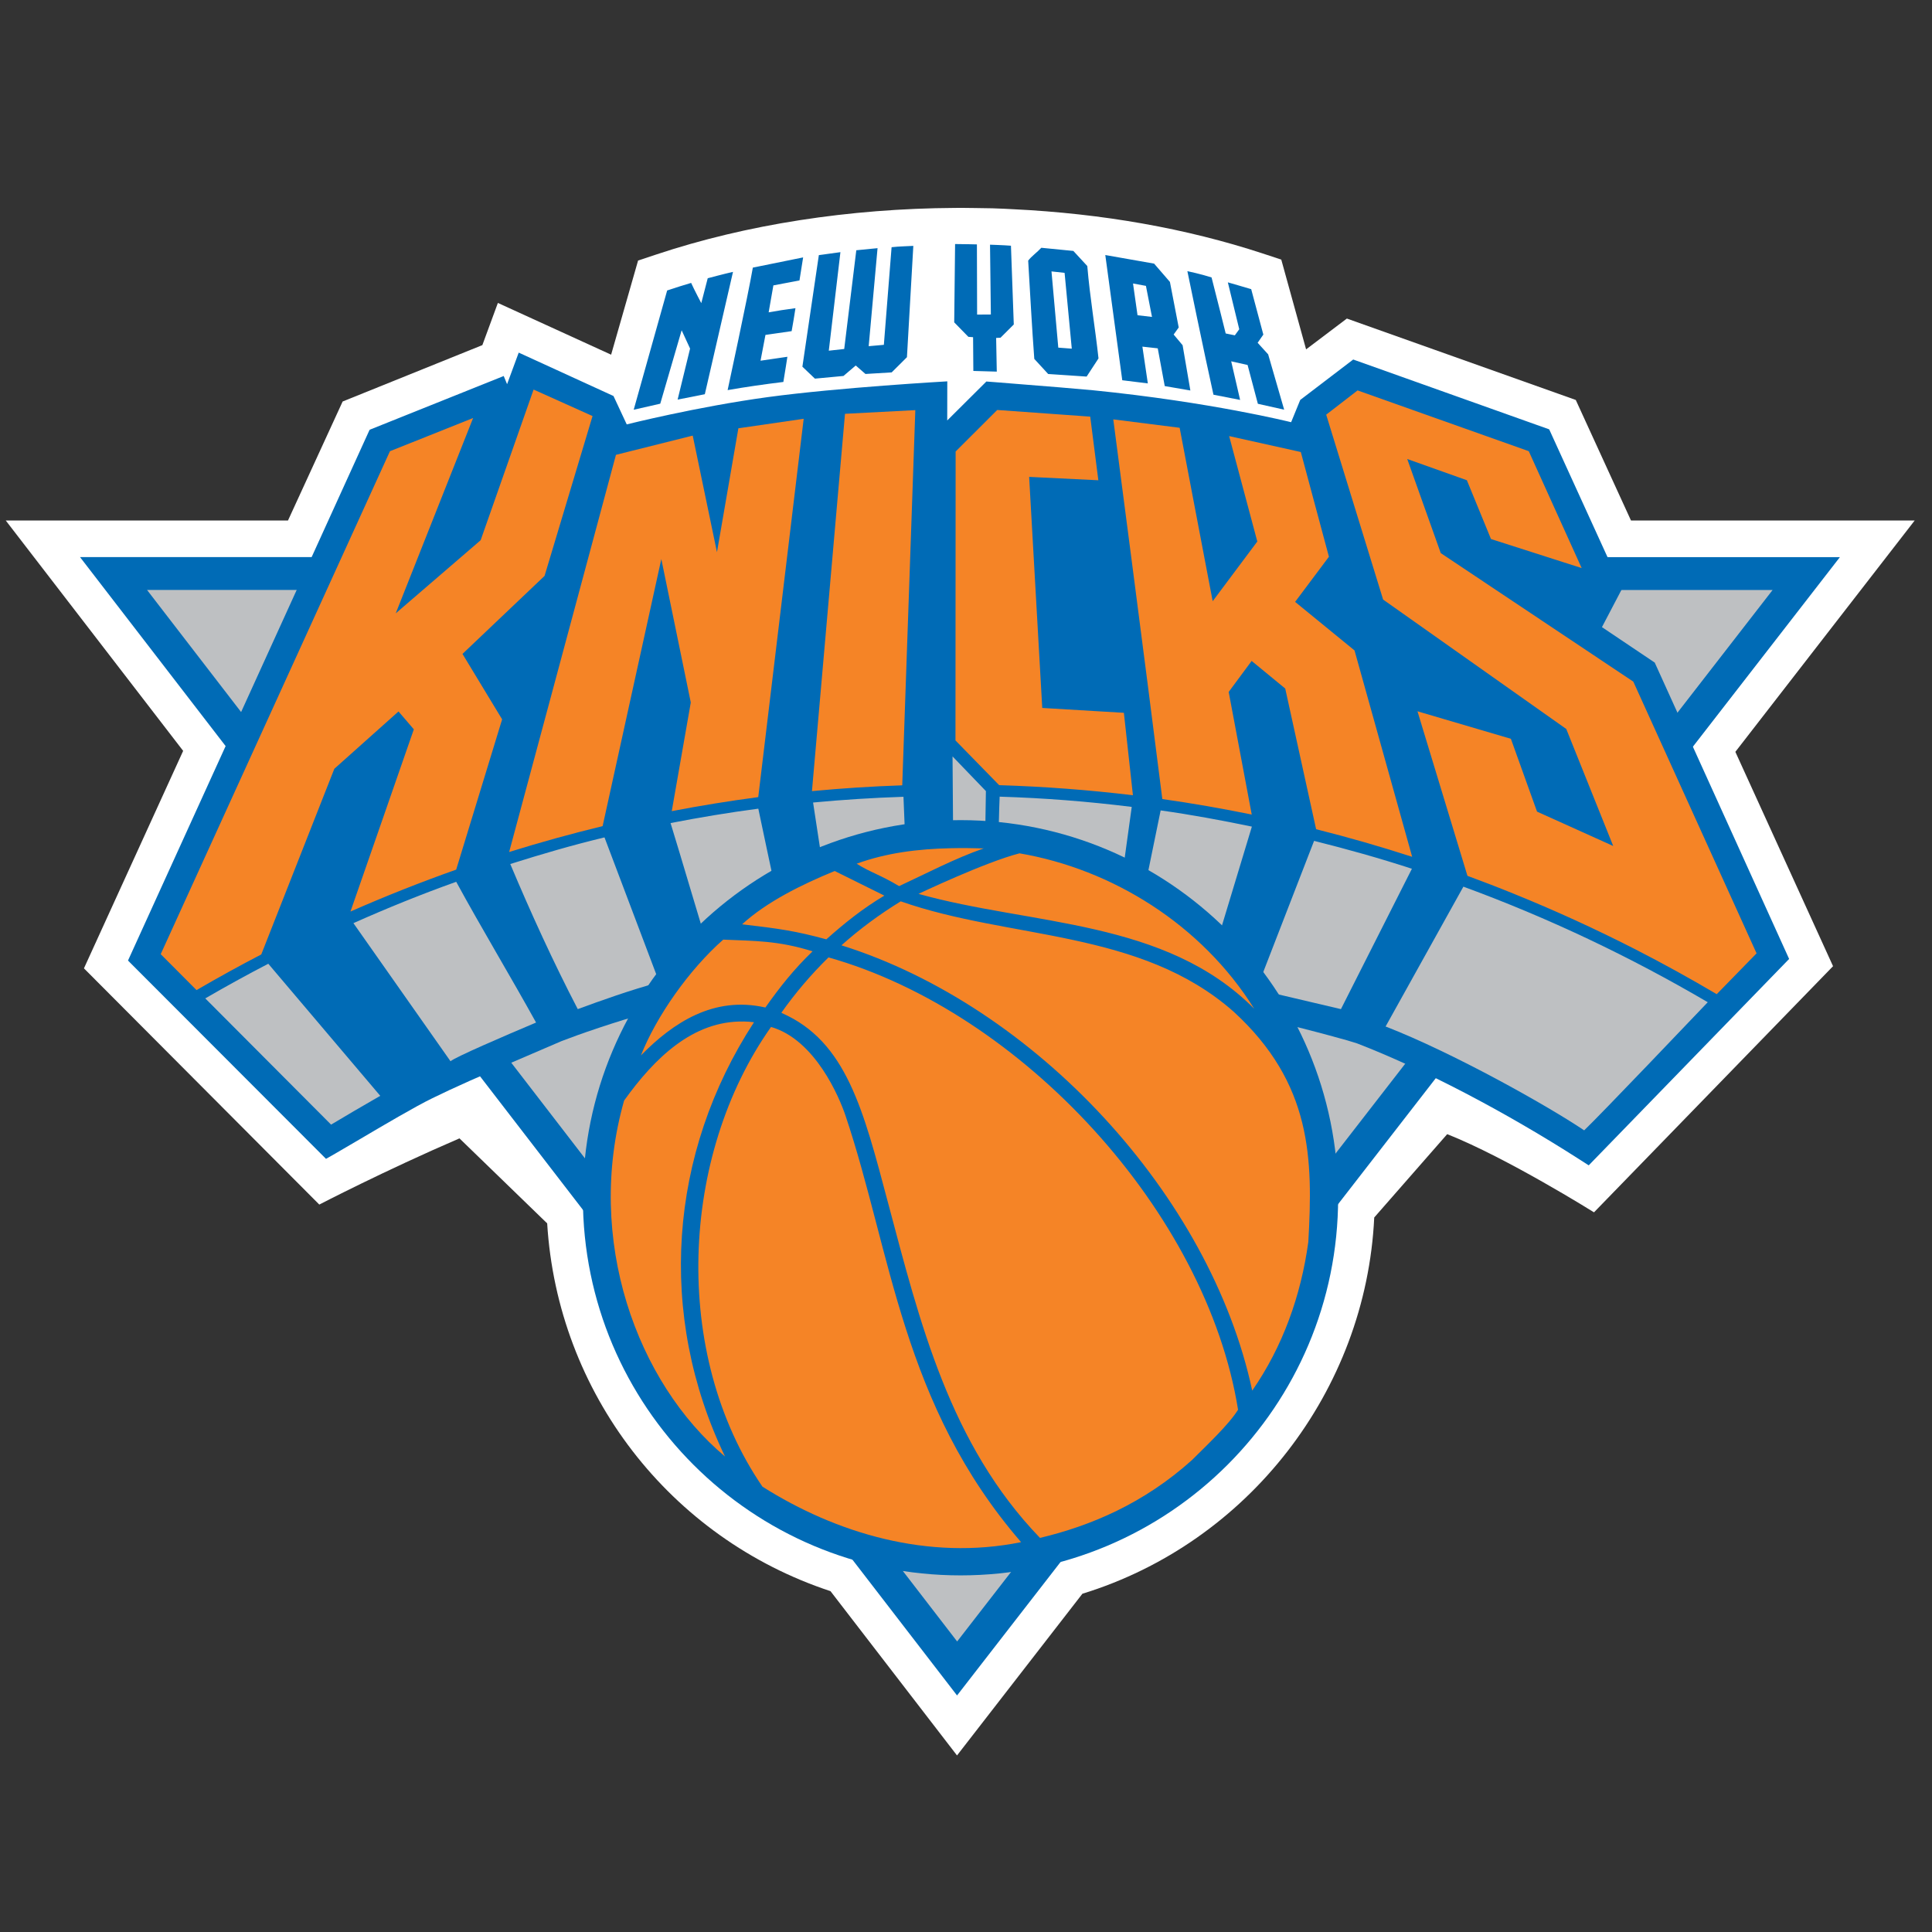 <?xml version="1.0" encoding="UTF-8"?>
<svg width="60px" height="60px" viewBox="0 0 60 60" version="1.1" xmlns="http://www.w3.org/2000/svg" xmlns:xlink="http://www.w3.org/1999/xlink">
    <rect x="0" y="0" width="60" height="60" fill="#333333" stroke="none"/>
    <!-- Generator: Sketch 43.2 (39069) - http://www.bohemiancoding.com/sketch -->
    <title>Slice</title>
    <desc>Created with Sketch.</desc>
    <defs></defs>
    <g id="Page-1" stroke="none" stroke-width="1" fill="none" fill-rule="evenodd">
        <g id="NYK" transform="translate(0, 6)" fill-rule="nonzero">
            <g id="Group" transform="translate(29.945, 24.485) scale(-1, 1) rotate(-180) translate(-29.945, -24.485) translate(0.065, 0.222)">
                <g id="Shape" transform="translate(0.03, 0.036)">
                    <path d="M29.626,0.195 L25.697,5.297 C20.699,6.946 17.22,11.464 16.898,16.719 L14.174,19.359 C11.856,18.36 9.821,17.303 9.821,17.303 L2.512,24.639 L5.593,31.393 L0.083,38.548 L8.849,38.548 L10.546,42.243 L14.885,43.994 L15.367,45.304 L18.884,43.697 L19.721,46.62 L20.294,46.811 C23.076,47.738 26.283,48.237 29.565,48.255 C29.659,48.262 30.702,48.243 30.727,48.243 C30.849,48.243 31.361,48.215 31.361,48.215 C34.138,48.081 36.746,47.619 39.114,46.842 L39.696,46.65 L40.467,43.862 L41.733,44.819 L48.842,42.291 L50.557,38.547 L59.367,38.547 L53.798,31.363 L56.832,24.706 L49.408,17.062 C49.408,17.062 46.714,18.75 44.849,19.49 L42.583,16.902 C42.327,11.521 38.666,6.801 33.52,5.217 L29.626,0.195 L29.626,0.195 Z" fill="#FFFFFF"></path>
                    <path d="M29.566,2.059 L29.539,4.491 L29.979,4.941 L30.125,4.952 L30.133,6 L30.861,6.021 L30.841,4.975 L30.977,4.968 L31.389,4.557 L31.301,2.111 C31.1,2.094 30.651,2.079 30.651,2.079 L30.677,4.247 L30.25,4.25 L30.244,2.07 C30.244,2.07 29.802,2.059 29.566,2.059 L29.566,2.059 Z M28.269,2.116 C28.023,2.131 27.876,2.127 27.594,2.157 L27.354,5.189 L26.883,5.231 L27.158,2.187 L26.498,2.252 L26.123,5.318 L25.644,5.371 L26.005,2.311 L25.335,2.403 L24.824,5.868 L25.213,6.239 L26.099,6.156 L26.481,5.831 L26.783,6.094 L27.597,6.045 L28.071,5.573 L28.269,2.116 L28.269,2.116 Z M32.244,2.175 C32.113,2.318 31.945,2.431 31.836,2.574 C31.898,3.593 31.95,4.614 32.026,5.626 L32.457,6.095 L33.651,6.175 L34.02,5.611 C33.92,4.685 33.756,3.734 33.672,2.742 L33.239,2.273 L32.244,2.175 L32.244,2.175 Z M34.231,2.4 L34.758,6.289 L35.552,6.387 L35.383,5.245 L35.86,5.298 L36.077,6.47 L36.873,6.607 L36.632,5.201 L36.354,4.869 L36.511,4.65 L36.238,3.235 L35.747,2.667 L34.23,2.4 L34.231,2.4 Z M24.847,2.474 L23.285,2.791 C23.13,3.688 22.502,6.595 22.502,6.595 C23.062,6.497 23.65,6.413 24.233,6.342 C24.275,6.1 24.358,5.56 24.358,5.56 L23.524,5.682 L23.677,4.881 L24.49,4.764 C24.544,4.469 24.559,4.363 24.609,4.051 C24.255,4.098 24.074,4.127 23.776,4.18 L23.923,3.343 L24.733,3.19 L24.847,2.474 L24.847,2.474 Z M36.78,2.901 C36.78,2.901 37.302,5.447 37.59,6.738 L38.418,6.9 L38.141,5.701 L38.65,5.815 L38.969,7.02 L39.786,7.203 L39.289,5.485 L38.962,5.125 L39.139,4.871 L38.762,3.46 C38.388,3.347 38.037,3.249 38.037,3.249 L38.391,4.705 L38.254,4.894 L37.97,4.836 C37.97,4.836 37.679,3.665 37.531,3.096 C37.199,2.989 36.78,2.901 36.78,2.901 L36.78,2.901 Z M32.56,2.909 L32.967,2.954 L33.19,5.308 L32.771,5.276 L32.56,2.909 L32.56,2.909 Z M22.669,2.923 C22.406,2.982 21.884,3.121 21.884,3.121 L21.684,3.894 C21.684,3.894 21.462,3.474 21.369,3.266 C21.119,3.341 20.907,3.405 20.624,3.501 C20.28,4.736 19.928,5.971 19.585,7.205 L20.41,7.017 L21.074,4.737 L21.336,5.305 L20.949,6.89 L21.794,6.723 L22.669,2.923 L22.669,2.923 Z M35.092,3.284 L35.493,3.358 L35.681,4.322 L35.232,4.27 L35.092,3.284 L35.092,3.284 Z M2.39,11.781 L29.627,47.134 L57.045,11.782 L2.391,11.781 L2.39,11.781 Z" fill="#006BB6" transform="translate(29.718, 24.596) scale(-1, 1) rotate(-180) translate(-29.718, -24.596) "></path>
                    <polygon fill="#BEC0C2" points="54.955 36.389 29.63 3.735 4.472 36.39"></polygon>
                    <path d="M51.304,34.113 L51.295,34.135 L51.276,34.147 L49.655,35.236 L50.259,36.389 L50.277,36.424 L50.261,36.461 L48.03,41.349 L48.015,41.379 L47.984,41.39 L41.972,43.532 L41.93,43.547 L41.895,43.52 L40.3,42.303 L40.284,42.29 L40.276,42.27 L40.002,41.6 C40.002,41.6 37.51,42.226 33.849,42.592 C33.476,42.629 32.48,42.711 30.889,42.837 L30.735,42.849 L30.574,42.861 L30.537,42.864 L30.511,42.837 L29.322,41.654 L29.324,42.869 C29.324,42.869 25.953,42.679 23.746,42.379 C21.54,42.078 19.369,41.532 19.369,41.532 L18.97,42.387 L18.957,42.414 L18.931,42.426 L16.094,43.725 L16.014,43.761 L15.984,43.679 L15.653,42.781 L15.579,42.961 L15.548,43.035 L15.473,43.004 L11.413,41.377 L11.384,41.364 L11.369,41.334 L3.88,24.881 L10.029,18.723 L10.316,18.886 C10.501,18.992 10.763,19.147 11.06,19.321 C11.804,19.76 12.822,20.359 13.309,20.594 L13.408,20.642 C14.038,20.946 14.354,21.1 17.343,22.379 L17.593,22.472 C17.595,22.473 17.928,22.602 18.544,22.806 C20.185,23.352 24.449,24.621 28.581,24.621 L28.628,24.621 C28.793,24.621 28.957,24.618 29.122,24.613 C31.929,24.536 35.21,23.939 37.467,23.454 C39.639,22.985 41.274,22.535 41.739,22.404 L42.051,22.308 C44.106,21.514 46.62,20.202 48.948,18.711 L49.244,18.521 L55.468,24.931 L51.304,34.113 L51.304,34.113 Z" fill="#006BB6"></path>
                    <path d="M29.487,19.607 L29.505,22.028 L30.501,22.064 L30.523,20.684 L29.487,19.607 L29.487,19.607 Z M30.95,20.857 C30.93,21.262 30.929,21.832 30.902,22.132 C31.601,22.214 32.348,22.443 33.006,22.627 C33.6,22.771 34.24,23.026 34.764,23.259 L35.052,21.175 C33.671,21.005 32.364,20.901 30.95,20.857 L30.95,20.857 Z M27.963,20.861 C27.021,20.892 26.085,20.951 25.156,21.039 C25.237,21.568 25.357,22.358 25.441,22.908 C25.441,22.908 26.299,22.405 28.018,22.214 L27.963,20.861 L27.963,20.861 Z M23.455,21.23 C22.538,21.351 21.63,21.502 20.73,21.677 C21.075,22.798 21.515,24.303 21.859,25.435 C22.659,24.84 23.14,24.228 23.982,23.715 C23.822,22.958 23.61,21.978 23.455,21.23 L23.455,21.23 Z M35.95,21.284 L35.46,23.678 C36.241,24.13 36.849,24.641 37.547,25.319 L37.683,25.424 L38.783,21.787 C37.836,21.591 36.916,21.42 35.95,21.284 L35.95,21.284 Z M18.678,22.122 C17.649,22.371 16.754,22.633 15.752,22.949 C16.386,24.456 17.095,26.009 17.848,27.455 C18.533,27.203 19.487,26.859 20.379,26.621 L18.678,22.122 L18.678,22.122 Z M40.715,22.23 L38.929,26.839 L41.549,27.455 L43.753,23.096 C42.737,22.765 41.756,22.491 40.715,22.23 L40.715,22.23 Z M14.073,23.501 C12.963,23.898 11.954,24.308 10.881,24.785 L13.896,29.074 C14.047,28.944 15.535,28.302 16.553,27.872 C15.779,26.471 14.849,24.927 14.073,23.501 L14.073,23.501 Z M45.352,23.652 L42.936,27.995 C45.024,28.805 47.942,30.44 49.103,31.22 C49.638,30.708 52.542,27.66 52.941,27.241 C50.527,25.825 47.99,24.62 45.352,23.652 L45.352,23.652 Z M8.237,26.046 C7.576,26.389 6.923,26.749 6.28,27.122 L10.187,31.042 C10.66,30.757 11.162,30.467 11.714,30.148 L8.237,26.046 L8.237,26.046 Z" fill="#BEC0C2" transform="translate(29.61, 25.414) scale(-1, 1) rotate(-180) translate(-29.61, -25.414) "></path>
                    <path d="M29.735,29.242 C23.257,29.242 18.007,23.991 18.007,17.513 C18.007,11.037 23.257,5.787 29.735,5.787 C36.212,5.787 41.462,11.037 41.462,17.513 C41.462,23.991 36.212,29.242 29.735,29.242" fill="#006BB6"></path>
                    <path d="M16.476,6.635 L14.832,11.313 L12.195,13.584 L14.598,7.518 L12.015,8.549 L4.896,24.168 L6.009,25.285 C6.67,24.9 7.34,24.53 8.019,24.177 L10.288,18.411 L12.281,16.631 L12.757,17.186 L10.789,22.845 C11.865,22.371 12.96,21.937 14.072,21.543 L15.499,16.876 L14.268,14.844 L16.817,12.421 L18.307,7.457 L16.476,6.634 L16.476,6.635 Z M42.067,6.66 L41.091,7.414 L42.859,13.156 L48.547,17.175 L50.005,20.809 L47.639,19.742 L46.827,17.48 L43.926,16.626 L45.478,21.736 C45.956,21.912 46.43,22.094 46.901,22.286 C48.192,22.808 49.457,23.387 50.694,24.019 C51.551,24.458 52.392,24.922 53.22,25.411 L54.457,24.143 L50.629,15.705 L44.649,11.713 L43.608,8.791 L45.46,9.45 L46.209,11.276 L49.025,12.178 L47.382,8.548 L42.067,6.661 L42.067,6.66 Z M30.875,7.268 L29.583,8.558 L29.578,17.531 L30.935,18.92 C32.335,18.963 33.72,19.068 35.089,19.233 L34.808,16.673 L32.273,16.522 L31.866,9.346 L34.015,9.451 L33.763,7.475 L30.875,7.268 L30.875,7.268 Z M28.331,7.273 L26.147,7.387 L25.121,19.105 C26.049,19.017 26.984,18.957 27.925,18.925 L28.331,7.273 L28.331,7.273 Z M24.864,7.542 L22.836,7.837 L22.171,11.685 L21.418,8.064 L19.034,8.661 L15.717,20.996 C16.673,20.698 17.641,20.429 18.62,20.192 L20.443,11.898 L21.358,16.352 L20.767,19.727 C21.652,19.557 22.546,19.411 23.448,19.292 L23.453,19.291 L24.864,7.542 L24.864,7.542 Z M34.479,7.56 C34.479,7.56 35.514,15.46 36.002,19.351 C36.936,19.484 37.861,19.645 38.779,19.833 L38.063,16.025 L38.776,15.062 L39.819,15.919 L40.778,20.288 C41.785,20.541 42.779,20.827 43.761,21.145 L41.971,14.736 L40.126,13.228 L41.176,11.826 L40.303,8.574 L38.077,8.079 L38.952,11.353 L37.566,13.207 L36.54,7.821 L34.478,7.56 L34.479,7.56 Z M29.428,20.878 C28.414,20.9 27.435,21.022 26.51,21.359 C26.906,21.615 27.242,21.704 27.828,22.055 C28.687,21.656 29.553,21.198 30.454,20.884 C30.108,20.873 29.766,20.87 29.428,20.878 L29.428,20.878 Z M31.567,21.037 C30.5,21.31 28.43,22.296 28.43,22.296 C31.946,23.28 36.091,23.079 38.855,25.863 C37.222,23.247 34.441,21.527 31.567,21.037 L31.567,21.037 Z M25.828,21.586 C24.803,22.004 23.706,22.55 22.952,23.241 C24.117,23.377 24.616,23.449 25.567,23.708 C26.135,23.203 26.685,22.76 27.369,22.35 L25.828,21.586 L25.828,21.586 Z M27.878,22.528 C27.223,22.929 26.583,23.403 26.037,23.894 C32.044,25.777 37.496,31.652 38.794,37.723 C39.737,36.362 40.306,34.783 40.536,33.107 C40.682,30.532 40.657,28.189 38.215,25.953 C35.314,23.393 31.271,23.721 27.879,22.528 L27.878,22.528 Z M22.365,23.717 C21.297,24.659 20.29,26.1 19.809,27.313 C20.816,26.289 22.07,25.466 23.661,25.822 L23.674,25.826 C24.127,25.186 24.56,24.638 25.14,24.08 C24.063,23.744 23.348,23.76 22.365,23.717 L22.365,23.717 Z M25.635,24.269 C25.091,24.801 24.606,25.374 24.177,25.979 L24.179,25.995 C26.194,26.87 26.722,29.025 27.482,31.883 C28.474,35.608 29.397,39.387 32.203,42.297 C33.782,41.921 35.427,41.225 36.92,39.882 C37.38,39.422 38.068,38.778 38.354,38.316 C37.374,32.194 31.644,25.964 25.635,24.269 L25.635,24.269 Z M23,26.26 C21.422,26.23 20.229,27.401 19.287,28.715 C18.061,33.031 19.689,37.475 22.421,39.769 C20.307,35.372 20.666,30.355 23.321,26.282 C23.212,26.269 23.105,26.261 23,26.259 L23,26.26 Z M23.85,26.429 C21.024,30.427 20.757,36.58 23.583,40.705 C25.865,42.149 28.727,43.015 31.616,42.429 C27.91,38.145 27.593,33.436 26.163,29.183 C25.976,28.627 25.226,26.825 23.85,26.429 L23.85,26.429 Z" fill="#F58426" transform="translate(29.676, 24.624) scale(-1, 1) rotate(-180) translate(-29.676, -24.624) "></path>
                </g>
            </g>
        </g>
    </g>
</svg>